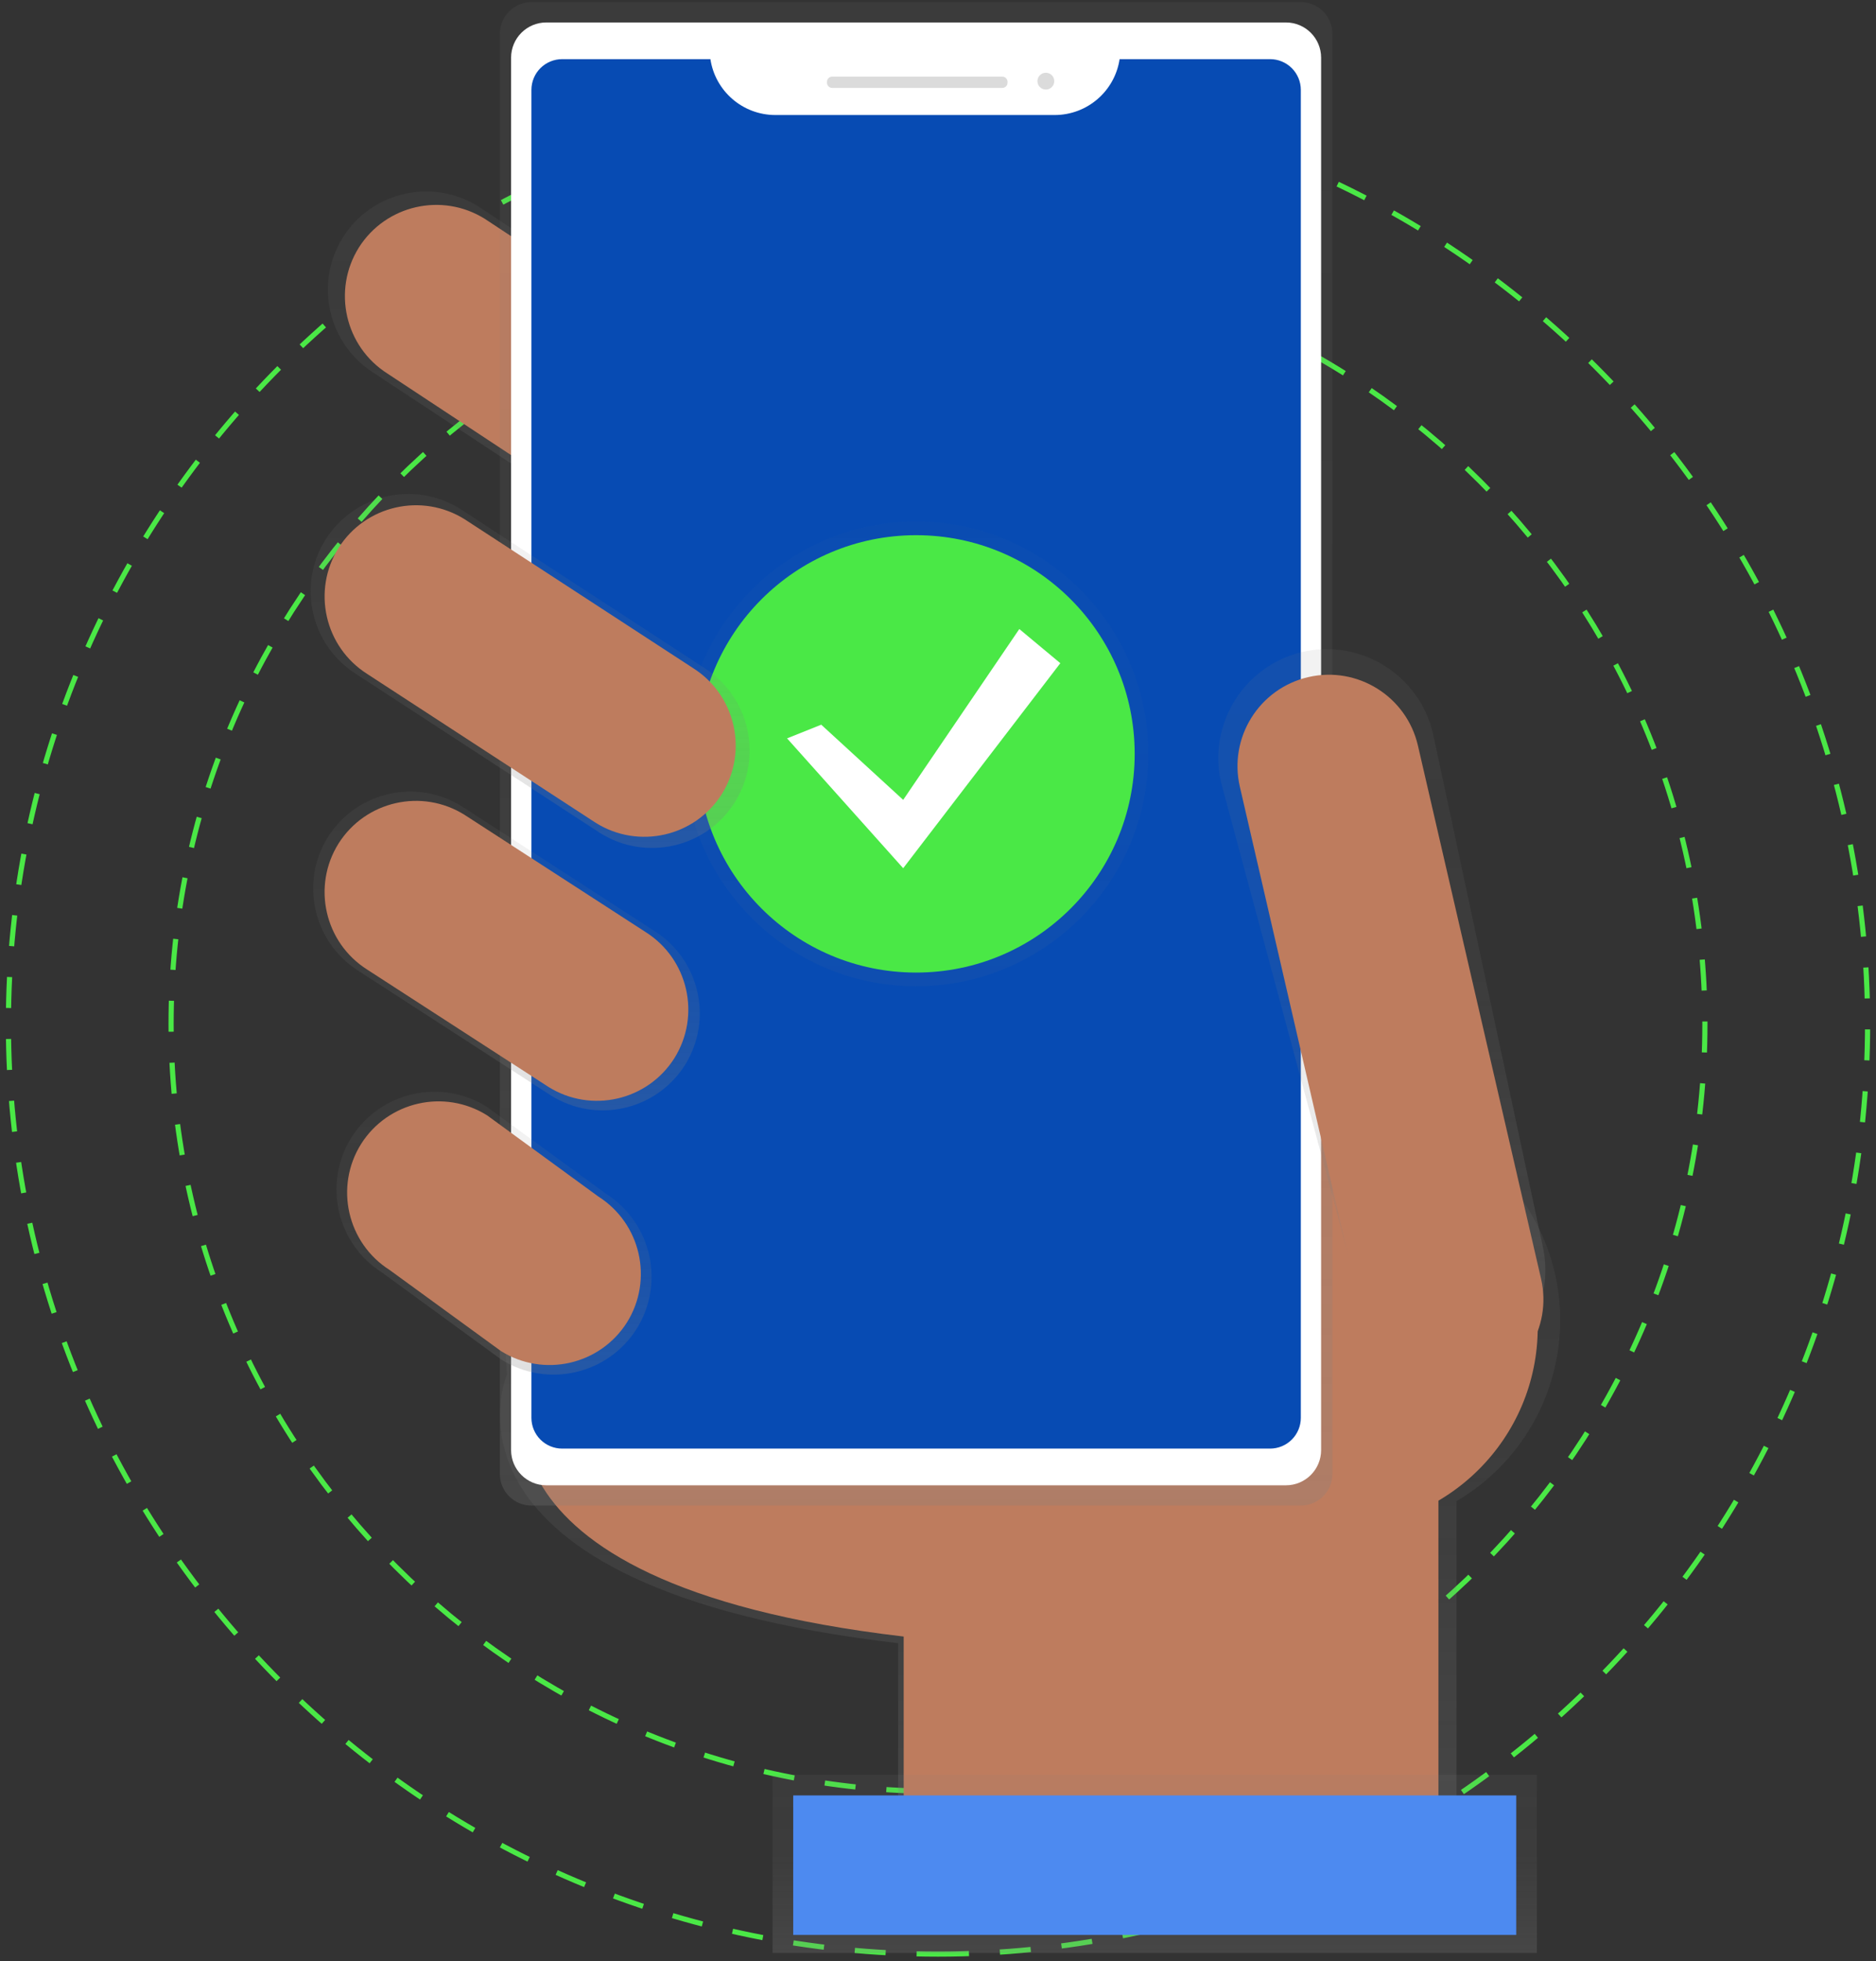 <svg width="223" height="233" viewBox="0 0 223 233" fill="none" xmlns="http://www.w3.org/2000/svg">
<rect x="0" y="0" width="223" height="233" fill="#333333" stroke="none"/>
<path fill-rule="evenodd" clip-rule="evenodd" d="M111.5 212.833C161.848 212.833 202.662 172.018 202.662 121.67C202.662 71.323 161.848 30.508 111.5 30.508C61.152 30.508 20.337 71.323 20.337 121.67C20.337 172.018 61.152 212.833 111.5 212.833Z" stroke="#4AE846" stroke-width="0.614" stroke-dasharray="3.68 3.68"/>
<path fill-rule="evenodd" clip-rule="evenodd" d="M111.5 232.17C172.527 232.17 222 182.698 222 121.67C222 60.643 172.527 11.17 111.5 11.17C50.472 11.17 1 60.643 1 121.67C1 182.698 50.472 232.17 111.5 232.17Z" stroke="#4AE846" stroke-width="0.614" stroke-dasharray="3.68 3.68"/>
<path d="M185.455 156.874C185.458 144.009 175.67 133.255 162.862 132.05C150.053 130.846 138.432 139.587 136.037 152.227L59.427 150.149L60.268 163.31C60.268 163.31 49.344 188.517 106.758 195.233V220.709H173.131V178.351C180.758 173.885 185.448 165.712 185.455 156.874Z" fill="url(#paint0_linear_386_3)"/>
<path d="M62.898 163.863C62.898 163.863 52.438 188.001 107.421 194.441V218.849H170.986V154.21L62.082 151.257L62.898 163.863Z" fill="#BE7C5E"/>
<path d="M94.667 63.133C91.217 68.578 84.017 70.214 78.553 66.795L44.423 44.305C38.979 40.855 37.343 33.655 40.762 28.19C44.211 22.753 51.402 21.118 56.864 24.529L90.993 47.018C96.442 50.465 98.084 57.665 94.667 63.133Z" fill="url(#paint1_linear_386_3)"/>
<path d="M92.776 61.905C89.569 66.966 82.877 68.487 77.797 65.309L46.062 44.388C41.002 41.181 39.481 34.488 42.658 29.409C45.866 24.348 52.558 22.827 57.637 26.005L89.366 46.914C94.437 50.12 95.961 56.822 92.776 61.905Z" fill="#BE7C5E"/>
<path d="M158.92 181.567C172.104 181.567 182.791 170.88 182.791 157.696C182.791 144.513 172.104 133.825 158.92 133.825C145.736 133.825 135.049 144.513 135.049 157.696C135.049 170.88 145.736 181.567 158.92 181.567Z" fill="#BE7C5E"/>
<path d="M154.623 0.252H63.178C61.101 0.252 59.418 1.936 59.418 4.012V175.122C59.418 177.198 61.101 178.882 63.178 178.882H154.623C156.699 178.882 158.383 177.198 158.383 175.122V4.012C158.383 1.936 156.699 0.252 154.623 0.252Z" fill="url(#paint2_linear_386_3)"/>
<path d="M152.855 2.668H64.94C62.627 2.668 60.753 4.542 60.753 6.855V172.285C60.753 174.598 62.627 176.472 64.94 176.472H152.855C155.167 176.472 157.041 174.598 157.041 172.285V6.855C157.041 4.542 155.167 2.668 152.855 2.668Z" fill="white"/>
<path d="M133.087 7.027C132.512 10.835 129.244 13.655 125.392 13.666H92.138C88.287 13.653 85.021 10.834 84.446 7.027H66.827C65.857 7.027 64.927 7.411 64.24 8.096C63.554 8.782 63.169 9.712 63.169 10.682V168.452C63.169 169.422 63.552 170.352 64.238 171.039C64.924 171.725 65.854 172.111 66.824 172.111H150.97C151.94 172.111 152.871 171.727 153.557 171.041C154.243 170.355 154.629 169.425 154.629 168.455V10.685C154.629 9.715 154.245 8.785 153.559 8.098C152.873 7.412 151.943 7.027 150.973 7.027H133.087Z" fill="#074BB3"/>
<path d="M119.149 9.105H98.918C98.579 9.105 98.304 9.379 98.304 9.719V9.832C98.304 10.171 98.579 10.446 98.918 10.446H119.149C119.488 10.446 119.763 10.171 119.763 9.832V9.719C119.763 9.379 119.488 9.105 119.149 9.105Z" fill="#DBDBDB"/>
<path d="M124.321 10.642C124.873 10.642 125.321 10.194 125.321 9.642C125.321 9.089 124.873 8.642 124.321 8.642C123.769 8.642 123.321 9.089 123.321 9.642C123.321 10.194 123.769 10.642 124.321 10.642Z" fill="#DBDBDB"/>
<path d="M174.35 161.908C167.422 163.51 162.668 158.992 161.065 152.067L145.147 92.959C143.563 86.007 147.89 79.081 154.831 77.455C161.783 75.871 168.709 80.197 170.335 87.139L183.325 147.773C184.927 154.701 181.275 160.305 174.35 161.908Z" fill="url(#paint3_linear_386_3)"/>
<path d="M168.549 88.586C167.198 82.741 161.365 79.097 155.52 80.448C149.674 81.798 146.031 87.632 147.381 93.477L162.019 156.828C163.369 162.673 169.203 166.317 175.048 164.966C180.893 163.616 184.537 157.782 183.186 151.937L168.549 88.586Z" fill="#BE7C5E"/>
<path d="M182.69 210.862H91.834V232.041H182.69V210.862Z" fill="url(#paint4_linear_386_3)"/>
<path d="M180.234 213.318H94.29V229.893H180.234V213.318Z" fill="#4D8AF0"/>
<path d="M81.419 126.542C78.011 131.921 70.897 133.538 65.498 130.16L42.609 115.35C37.23 111.942 35.613 104.828 38.991 99.429C42.399 94.049 49.513 92.432 54.912 95.81L77.801 110.62C83.18 114.029 84.797 121.142 81.419 126.542Z" fill="url(#paint5_linear_386_3)"/>
<path d="M75.673 157.89C72.234 163.319 65.056 164.951 59.608 161.542L45.43 151.205C40.001 147.766 38.369 140.587 41.778 135.139C45.216 129.71 52.395 128.078 57.843 131.486L72.021 141.827C77.448 145.266 79.08 152.442 75.673 157.89Z" fill="url(#paint6_linear_386_3)"/>
<g opacity="0.5">
<path opacity="0.5" d="M108.897 117.177C124.144 117.177 136.504 104.817 136.504 89.57C136.504 74.323 124.144 61.964 108.897 61.964C93.65 61.964 81.29 74.323 81.29 89.57C81.29 104.817 93.65 117.177 108.897 117.177Z" fill="url(#paint7_linear_386_3)"/>
</g>
<path d="M108.897 115.553C123.247 115.553 134.88 103.92 134.88 89.57C134.88 75.22 123.247 63.587 108.897 63.587C94.547 63.587 82.914 75.22 82.914 89.57C82.914 103.92 94.547 115.553 108.897 115.553Z" fill="#4AE846"/>
<path d="M97.62 86.102L107.362 95.034L121.166 74.736L126.04 78.796L107.362 103.155L93.559 87.728L97.62 86.102Z" fill="white"/>
<path d="M74.528 157.119C71.321 162.18 64.629 163.701 59.55 160.523L46.326 150.898C41.266 147.69 39.745 140.998 42.922 135.919C46.13 130.858 52.822 129.337 57.901 132.515L71.121 142.159C76.172 145.364 77.693 152.043 74.528 157.119Z" fill="#BE7C5E"/>
<path d="M80.161 125.728C76.954 130.789 70.261 132.31 65.182 129.132L43.647 115.197C38.586 111.99 37.065 105.297 40.243 100.218C43.45 95.157 50.142 93.636 55.222 96.814L76.757 110.749C81.818 113.956 83.339 120.649 80.161 125.728Z" fill="#BE7C5E"/>
<path d="M87.337 95.341C83.912 100.744 76.766 102.368 71.343 98.975L42.336 80.088C36.933 76.663 35.309 69.517 38.702 64.094C42.127 58.69 49.273 57.066 54.697 60.459L83.703 79.346C89.107 82.771 90.73 89.917 87.337 95.341Z" fill="url(#paint8_linear_386_3)"/>
<path d="M85.796 94.359C82.589 99.419 75.897 100.94 70.818 97.763L43.65 80.073C38.589 76.866 37.068 70.174 40.246 65.094C43.453 60.033 50.145 58.513 55.225 61.69L82.389 79.38C87.451 82.586 88.974 89.278 85.796 94.359Z" fill="#BE7C5E"/>
<defs>
<linearGradient id="paint0_linear_386_3" x1="122.446" y1="220.724" x2="122.446" y2="131.944" gradientUnits="userSpaceOnUse">
<stop stop-color="#808080" stop-opacity="0.25"/>
<stop offset="0.54" stop-color="#808080" stop-opacity="0.12"/>
<stop offset="1" stop-color="#808080" stop-opacity="0.1"/>
</linearGradient>
<linearGradient id="paint1_linear_386_3" x1="67.711" y1="68.584" x2="67.711" y2="22.745" gradientUnits="userSpaceOnUse">
<stop stop-color="#808080" stop-opacity="0.25"/>
<stop offset="0.54" stop-color="#808080" stop-opacity="0.12"/>
<stop offset="1" stop-color="#808080" stop-opacity="0.1"/>
</linearGradient>
<linearGradient id="paint2_linear_386_3" x1="108.9" y1="178.879" x2="108.9" y2="0.249" gradientUnits="userSpaceOnUse">
<stop stop-color="#808080" stop-opacity="0.25"/>
<stop offset="0.54" stop-color="#808080" stop-opacity="0.12"/>
<stop offset="1" stop-color="#808080" stop-opacity="0.1"/>
</linearGradient>
<linearGradient id="paint3_linear_386_3" x1="164.258" y1="162.227" x2="164.258" y2="77.124" gradientUnits="userSpaceOnUse">
<stop stop-color="#808080" stop-opacity="0.25"/>
<stop offset="0.54" stop-color="#808080" stop-opacity="0.12"/>
<stop offset="1" stop-color="#808080" stop-opacity="0.1"/>
</linearGradient>
<linearGradient id="paint4_linear_386_3" x1="137.268" y1="232.035" x2="137.268" y2="210.856" gradientUnits="userSpaceOnUse">
<stop stop-color="#808080" stop-opacity="0.25"/>
<stop offset="0.54" stop-color="#808080" stop-opacity="0.12"/>
<stop offset="1" stop-color="#808080" stop-opacity="0.1"/>
</linearGradient>
<linearGradient id="paint5_linear_386_3" x1="60.2" y1="131.925" x2="60.2" y2="94.048" gradientUnits="userSpaceOnUse">
<stop stop-color="#808080" stop-opacity="0.25"/>
<stop offset="0.54" stop-color="#808080" stop-opacity="0.12"/>
<stop offset="1" stop-color="#808080" stop-opacity="0.1"/>
</linearGradient>
<linearGradient id="paint6_linear_386_3" x1="58.727" y1="163.323" x2="58.727" y2="129.703" gradientUnits="userSpaceOnUse">
<stop stop-color="#808080" stop-opacity="0.25"/>
<stop offset="0.54" stop-color="#808080" stop-opacity="0.12"/>
<stop offset="1" stop-color="#808080" stop-opacity="0.1"/>
</linearGradient>
<linearGradient id="paint7_linear_386_3" x1="108.897" y1="117.177" x2="108.897" y2="61.96" gradientUnits="userSpaceOnUse">
<stop stop-color="#808080" stop-opacity="0.25"/>
<stop offset="0.54" stop-color="#808080" stop-opacity="0.12"/>
<stop offset="1" stop-color="#808080" stop-opacity="0.1"/>
</linearGradient>
<linearGradient id="paint8_linear_386_3" x1="63.018" y1="100.758" x2="63.018" y2="58.698" gradientUnits="userSpaceOnUse">
<stop stop-color="#808080" stop-opacity="0.25"/>
<stop offset="0.54" stop-color="#808080" stop-opacity="0.12"/>
<stop offset="1" stop-color="#808080" stop-opacity="0.1"/>
</linearGradient>
</defs>
</svg>
